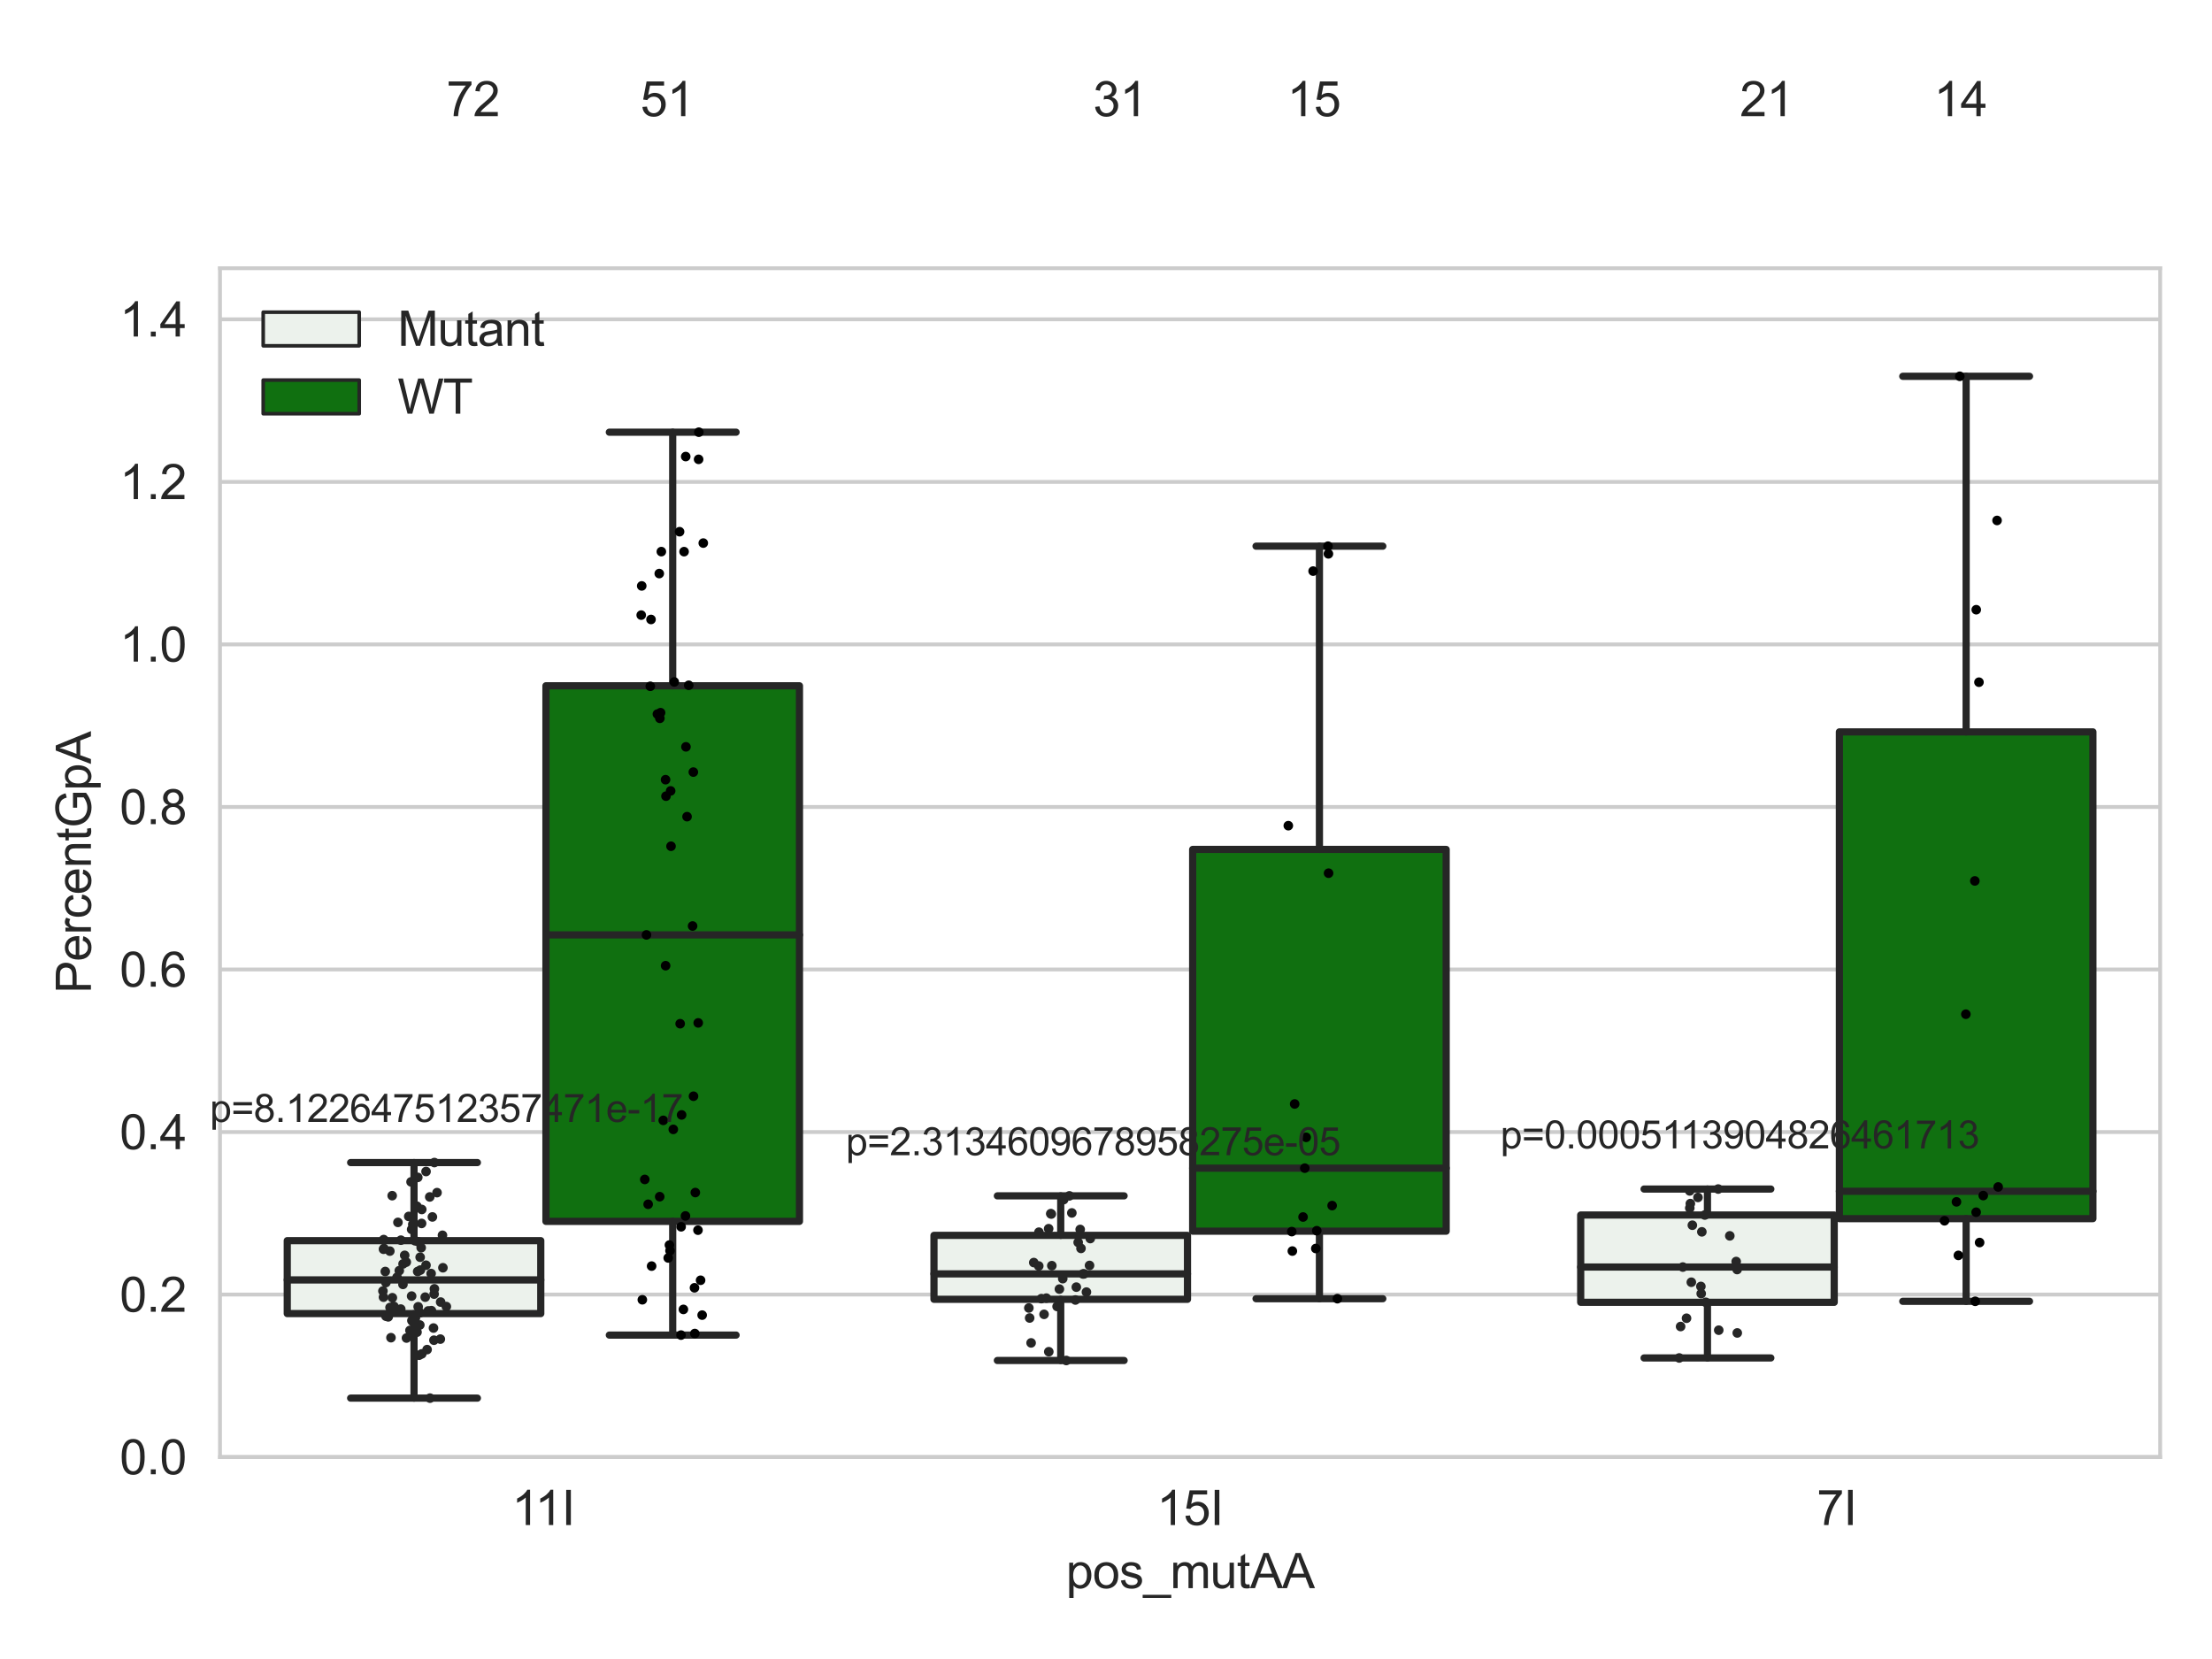<?xml version="1.0" encoding="utf-8" standalone="no"?>
<!DOCTYPE svg PUBLIC "-//W3C//DTD SVG 1.1//EN"
  "http://www.w3.org/Graphics/SVG/1.1/DTD/svg11.dtd">
<svg xmlns:xlink="http://www.w3.org/1999/xlink" width="460.8pt" height="345.6pt" viewBox="0 0 460.8 345.6" xmlns="http://www.w3.org/2000/svg" version="1.1">
 <defs>
  <style type="text/css">*{stroke-linejoin: round; stroke-linecap: butt}</style>
 </defs>
 <g id="figure_1">
  <g id="patch_1">
   <path d="M 0 345.6 
L 460.8 345.6 
L 460.8 0 
L 0 0 
z
" style="fill: #ffffff"/>
  </g>
  <g id="axes_1">
   <g id="patch_2">
    <path d="M 45.83 303.539 
L 450 303.539 
L 450 55.877 
L 45.83 55.877 
z
" style="fill: #ffffff"/>
   </g>
   <g id="matplotlib.axis_1">
    <g id="xtick_1">
     <g id="text_1">
      <!-- 11I -->
      <g style="fill: #262626" transform="translate(106.61 317.697)scale(0.1 -0.1)">
       <defs>
        <path id="ArialMT-31" d="M 2384 0 
L 1822 0 
L 1822 3584 
Q 1619 3391 1289 3197 
Q 959 3003 697 2906 
L 697 3450 
Q 1169 3672 1522 3987 
Q 1875 4303 2022 4600 
L 2384 4600 
L 2384 0 
z
" transform="scale(0.016)"/>
        <path id="ArialMT-49" d="M 597 0 
L 597 4581 
L 1203 4581 
L 1203 0 
L 597 0 
z
" transform="scale(0.016)"/>
       </defs>
       <use xlink:href="#ArialMT-31"/>
       <use xlink:href="#ArialMT-31" x="48.24"/>
       <use xlink:href="#ArialMT-49" x="103.855"/>
      </g>
     </g>
    </g>
    <g id="xtick_2">
     <g id="text_2">
      <!-- 15I -->
      <g style="fill: #262626" transform="translate(240.965 317.697)scale(0.1 -0.1)">
       <defs>
        <path id="ArialMT-35" d="M 266 1200 
L 856 1250 
Q 922 819 1161 601 
Q 1400 384 1738 384 
Q 2144 384 2425 690 
Q 2706 997 2706 1503 
Q 2706 1984 2436 2262 
Q 2166 2541 1728 2541 
Q 1456 2541 1237 2417 
Q 1019 2294 894 2097 
L 366 2166 
L 809 4519 
L 3088 4519 
L 3088 3981 
L 1259 3981 
L 1013 2750 
Q 1425 3038 1878 3038 
Q 2478 3038 2890 2622 
Q 3303 2206 3303 1553 
Q 3303 931 2941 478 
Q 2500 -78 1738 -78 
Q 1113 -78 717 272 
Q 322 622 266 1200 
z
" transform="scale(0.016)"/>
       </defs>
       <use xlink:href="#ArialMT-31"/>
       <use xlink:href="#ArialMT-35" x="55.615"/>
       <use xlink:href="#ArialMT-49" x="111.23"/>
      </g>
     </g>
    </g>
    <g id="xtick_3">
     <g id="text_3">
      <!-- 7I -->
      <g style="fill: #262626" transform="translate(378.469 317.697)scale(0.1 -0.1)">
       <defs>
        <path id="ArialMT-37" d="M 303 3981 
L 303 4522 
L 3269 4522 
L 3269 4084 
Q 2831 3619 2401 2847 
Q 1972 2075 1738 1259 
Q 1569 684 1522 0 
L 944 0 
Q 953 541 1156 1306 
Q 1359 2072 1739 2783 
Q 2119 3494 2547 3981 
L 303 3981 
z
" transform="scale(0.016)"/>
       </defs>
       <use xlink:href="#ArialMT-37"/>
       <use xlink:href="#ArialMT-49" x="55.615"/>
      </g>
     </g>
    </g>
    <g id="text_4">
     <!-- pos_mutAA -->
     <g style="fill: #262626" transform="translate(222.069 330.842)scale(0.1 -0.1)">
      <defs>
       <path id="ArialMT-70" d="M 422 -1272 
L 422 3319 
L 934 3319 
L 934 2888 
Q 1116 3141 1344 3267 
Q 1572 3394 1897 3394 
Q 2322 3394 2647 3175 
Q 2972 2956 3137 2557 
Q 3303 2159 3303 1684 
Q 3303 1175 3120 767 
Q 2938 359 2589 142 
Q 2241 -75 1856 -75 
Q 1575 -75 1351 44 
Q 1128 163 984 344 
L 984 -1272 
L 422 -1272 
z
M 931 1641 
Q 931 1000 1190 694 
Q 1450 388 1819 388 
Q 2194 388 2461 705 
Q 2728 1022 2728 1688 
Q 2728 2322 2467 2637 
Q 2206 2953 1844 2953 
Q 1484 2953 1207 2617 
Q 931 2281 931 1641 
z
" transform="scale(0.016)"/>
       <path id="ArialMT-6f" d="M 213 1659 
Q 213 2581 725 3025 
Q 1153 3394 1769 3394 
Q 2453 3394 2887 2945 
Q 3322 2497 3322 1706 
Q 3322 1066 3130 698 
Q 2938 331 2570 128 
Q 2203 -75 1769 -75 
Q 1072 -75 642 372 
Q 213 819 213 1659 
z
M 791 1659 
Q 791 1022 1069 705 
Q 1347 388 1769 388 
Q 2188 388 2466 706 
Q 2744 1025 2744 1678 
Q 2744 2294 2464 2611 
Q 2184 2928 1769 2928 
Q 1347 2928 1069 2612 
Q 791 2297 791 1659 
z
" transform="scale(0.016)"/>
       <path id="ArialMT-73" d="M 197 991 
L 753 1078 
Q 800 744 1014 566 
Q 1228 388 1613 388 
Q 2000 388 2187 545 
Q 2375 703 2375 916 
Q 2375 1106 2209 1216 
Q 2094 1291 1634 1406 
Q 1016 1563 777 1677 
Q 538 1791 414 1992 
Q 291 2194 291 2438 
Q 291 2659 392 2848 
Q 494 3038 669 3163 
Q 800 3259 1026 3326 
Q 1253 3394 1513 3394 
Q 1903 3394 2198 3281 
Q 2494 3169 2634 2976 
Q 2775 2784 2828 2463 
L 2278 2388 
Q 2241 2644 2061 2787 
Q 1881 2931 1553 2931 
Q 1166 2931 1000 2803 
Q 834 2675 834 2503 
Q 834 2394 903 2306 
Q 972 2216 1119 2156 
Q 1203 2125 1616 2013 
Q 2213 1853 2448 1751 
Q 2684 1650 2818 1456 
Q 2953 1263 2953 975 
Q 2953 694 2789 445 
Q 2625 197 2315 61 
Q 2006 -75 1616 -75 
Q 969 -75 630 194 
Q 291 463 197 991 
z
" transform="scale(0.016)"/>
       <path id="ArialMT-5f" d="M -97 -1272 
L -97 -866 
L 3631 -866 
L 3631 -1272 
L -97 -1272 
z
" transform="scale(0.016)"/>
       <path id="ArialMT-6d" d="M 422 0 
L 422 3319 
L 925 3319 
L 925 2853 
Q 1081 3097 1340 3245 
Q 1600 3394 1931 3394 
Q 2300 3394 2536 3241 
Q 2772 3088 2869 2813 
Q 3263 3394 3894 3394 
Q 4388 3394 4653 3120 
Q 4919 2847 4919 2278 
L 4919 0 
L 4359 0 
L 4359 2091 
Q 4359 2428 4304 2576 
Q 4250 2725 4106 2815 
Q 3963 2906 3769 2906 
Q 3419 2906 3187 2673 
Q 2956 2441 2956 1928 
L 2956 0 
L 2394 0 
L 2394 2156 
Q 2394 2531 2256 2718 
Q 2119 2906 1806 2906 
Q 1569 2906 1367 2781 
Q 1166 2656 1075 2415 
Q 984 2175 984 1722 
L 984 0 
L 422 0 
z
" transform="scale(0.016)"/>
       <path id="ArialMT-75" d="M 2597 0 
L 2597 488 
Q 2209 -75 1544 -75 
Q 1250 -75 995 37 
Q 741 150 617 320 
Q 494 491 444 738 
Q 409 903 409 1263 
L 409 3319 
L 972 3319 
L 972 1478 
Q 972 1038 1006 884 
Q 1059 663 1231 536 
Q 1403 409 1656 409 
Q 1909 409 2131 539 
Q 2353 669 2445 892 
Q 2538 1116 2538 1541 
L 2538 3319 
L 3100 3319 
L 3100 0 
L 2597 0 
z
" transform="scale(0.016)"/>
       <path id="ArialMT-74" d="M 1650 503 
L 1731 6 
Q 1494 -44 1306 -44 
Q 1000 -44 831 53 
Q 663 150 594 308 
Q 525 466 525 972 
L 525 2881 
L 113 2881 
L 113 3319 
L 525 3319 
L 525 4141 
L 1084 4478 
L 1084 3319 
L 1650 3319 
L 1650 2881 
L 1084 2881 
L 1084 941 
Q 1084 700 1114 631 
Q 1144 563 1211 522 
Q 1278 481 1403 481 
Q 1497 481 1650 503 
z
" transform="scale(0.016)"/>
       <path id="ArialMT-41" d="M -9 0 
L 1750 4581 
L 2403 4581 
L 4278 0 
L 3588 0 
L 3053 1388 
L 1138 1388 
L 634 0 
L -9 0 
z
M 1313 1881 
L 2866 1881 
L 2388 3150 
Q 2169 3728 2063 4100 
Q 1975 3659 1816 3225 
L 1313 1881 
z
" transform="scale(0.016)"/>
      </defs>
      <use xlink:href="#ArialMT-70"/>
      <use xlink:href="#ArialMT-6f" x="55.615"/>
      <use xlink:href="#ArialMT-73" x="111.23"/>
      <use xlink:href="#ArialMT-5f" x="161.23"/>
      <use xlink:href="#ArialMT-6d" x="216.846"/>
      <use xlink:href="#ArialMT-75" x="300.146"/>
      <use xlink:href="#ArialMT-74" x="355.762"/>
      <use xlink:href="#ArialMT-41" x="383.545"/>
      <use xlink:href="#ArialMT-41" x="450.244"/>
     </g>
    </g>
   </g>
   <g id="matplotlib.axis_2">
    <g id="ytick_1">
     <g id="line2d_1">
      <path d="M 45.83 303.539 
L 450 303.539 
" clip-path="url(#pc47a17bfb3)" style="fill: none; stroke: #cccccc; stroke-width: 0.8; stroke-linecap: round"/>
     </g>
     <g id="text_5">
      <!-- 0.0 -->
      <g style="fill: #262626" transform="translate(24.93 307.118)scale(0.1 -0.1)">
       <defs>
        <path id="ArialMT-30" d="M 266 2259 
Q 266 3072 433 3567 
Q 600 4063 929 4331 
Q 1259 4600 1759 4600 
Q 2128 4600 2406 4451 
Q 2684 4303 2865 4023 
Q 3047 3744 3150 3342 
Q 3253 2941 3253 2259 
Q 3253 1453 3087 958 
Q 2922 463 2592 192 
Q 2263 -78 1759 -78 
Q 1097 -78 719 397 
Q 266 969 266 2259 
z
M 844 2259 
Q 844 1131 1108 757 
Q 1372 384 1759 384 
Q 2147 384 2411 759 
Q 2675 1134 2675 2259 
Q 2675 3391 2411 3762 
Q 2147 4134 1753 4134 
Q 1366 4134 1134 3806 
Q 844 3388 844 2259 
z
" transform="scale(0.016)"/>
        <path id="ArialMT-2e" d="M 581 0 
L 581 641 
L 1222 641 
L 1222 0 
L 581 0 
z
" transform="scale(0.016)"/>
       </defs>
       <use xlink:href="#ArialMT-30"/>
       <use xlink:href="#ArialMT-2e" x="55.615"/>
       <use xlink:href="#ArialMT-30" x="83.398"/>
      </g>
     </g>
    </g>
    <g id="ytick_2">
     <g id="line2d_2">
      <path d="M 45.83 269.68 
L 450 269.68 
" clip-path="url(#pc47a17bfb3)" style="fill: none; stroke: #cccccc; stroke-width: 0.8; stroke-linecap: round"/>
     </g>
     <g id="text_6">
      <!-- 0.2 -->
      <g style="fill: #262626" transform="translate(24.93 273.259)scale(0.1 -0.1)">
       <defs>
        <path id="ArialMT-32" d="M 3222 541 
L 3222 0 
L 194 0 
Q 188 203 259 391 
Q 375 700 629 1000 
Q 884 1300 1366 1694 
Q 2113 2306 2375 2664 
Q 2638 3022 2638 3341 
Q 2638 3675 2398 3904 
Q 2159 4134 1775 4134 
Q 1369 4134 1125 3890 
Q 881 3647 878 3216 
L 300 3275 
Q 359 3922 746 4261 
Q 1134 4600 1788 4600 
Q 2447 4600 2831 4234 
Q 3216 3869 3216 3328 
Q 3216 3053 3103 2787 
Q 2991 2522 2730 2228 
Q 2469 1934 1863 1422 
Q 1356 997 1212 845 
Q 1069 694 975 541 
L 3222 541 
z
" transform="scale(0.016)"/>
       </defs>
       <use xlink:href="#ArialMT-30"/>
       <use xlink:href="#ArialMT-2e" x="55.615"/>
       <use xlink:href="#ArialMT-32" x="83.398"/>
      </g>
     </g>
    </g>
    <g id="ytick_3">
     <g id="line2d_3">
      <path d="M 45.83 235.82 
L 450 235.82 
" clip-path="url(#pc47a17bfb3)" style="fill: none; stroke: #cccccc; stroke-width: 0.8; stroke-linecap: round"/>
     </g>
     <g id="text_7">
      <!-- 0.4 -->
      <g style="fill: #262626" transform="translate(24.93 239.399)scale(0.1 -0.1)">
       <defs>
        <path id="ArialMT-34" d="M 2069 0 
L 2069 1097 
L 81 1097 
L 81 1613 
L 2172 4581 
L 2631 4581 
L 2631 1613 
L 3250 1613 
L 3250 1097 
L 2631 1097 
L 2631 0 
L 2069 0 
z
M 2069 1613 
L 2069 3678 
L 634 1613 
L 2069 1613 
z
" transform="scale(0.016)"/>
       </defs>
       <use xlink:href="#ArialMT-30"/>
       <use xlink:href="#ArialMT-2e" x="55.615"/>
       <use xlink:href="#ArialMT-34" x="83.398"/>
      </g>
     </g>
    </g>
    <g id="ytick_4">
     <g id="line2d_4">
      <path d="M 45.83 201.961 
L 450 201.961 
" clip-path="url(#pc47a17bfb3)" style="fill: none; stroke: #cccccc; stroke-width: 0.8; stroke-linecap: round"/>
     </g>
     <g id="text_8">
      <!-- 0.6 -->
      <g style="fill: #262626" transform="translate(24.93 205.54)scale(0.1 -0.1)">
       <defs>
        <path id="ArialMT-36" d="M 3184 3459 
L 2625 3416 
Q 2550 3747 2413 3897 
Q 2184 4138 1850 4138 
Q 1581 4138 1378 3988 
Q 1113 3794 959 3422 
Q 806 3050 800 2363 
Q 1003 2672 1297 2822 
Q 1591 2972 1913 2972 
Q 2475 2972 2870 2558 
Q 3266 2144 3266 1488 
Q 3266 1056 3080 686 
Q 2894 316 2569 119 
Q 2244 -78 1831 -78 
Q 1128 -78 684 439 
Q 241 956 241 2144 
Q 241 3472 731 4075 
Q 1159 4600 1884 4600 
Q 2425 4600 2770 4297 
Q 3116 3994 3184 3459 
z
M 888 1484 
Q 888 1194 1011 928 
Q 1134 663 1356 523 
Q 1578 384 1822 384 
Q 2178 384 2434 671 
Q 2691 959 2691 1453 
Q 2691 1928 2437 2201 
Q 2184 2475 1800 2475 
Q 1419 2475 1153 2201 
Q 888 1928 888 1484 
z
" transform="scale(0.016)"/>
       </defs>
       <use xlink:href="#ArialMT-30"/>
       <use xlink:href="#ArialMT-2e" x="55.615"/>
       <use xlink:href="#ArialMT-36" x="83.398"/>
      </g>
     </g>
    </g>
    <g id="ytick_5">
     <g id="line2d_5">
      <path d="M 45.83 168.102 
L 450 168.102 
" clip-path="url(#pc47a17bfb3)" style="fill: none; stroke: #cccccc; stroke-width: 0.8; stroke-linecap: round"/>
     </g>
     <g id="text_9">
      <!-- 0.8 -->
      <g style="fill: #262626" transform="translate(24.93 171.681)scale(0.1 -0.1)">
       <defs>
        <path id="ArialMT-38" d="M 1131 2484 
Q 781 2613 612 2850 
Q 444 3088 444 3419 
Q 444 3919 803 4259 
Q 1163 4600 1759 4600 
Q 2359 4600 2725 4251 
Q 3091 3903 3091 3403 
Q 3091 3084 2923 2848 
Q 2756 2613 2416 2484 
Q 2838 2347 3058 2040 
Q 3278 1734 3278 1309 
Q 3278 722 2862 322 
Q 2447 -78 1769 -78 
Q 1091 -78 675 323 
Q 259 725 259 1325 
Q 259 1772 486 2073 
Q 713 2375 1131 2484 
z
M 1019 3438 
Q 1019 3113 1228 2906 
Q 1438 2700 1772 2700 
Q 2097 2700 2305 2904 
Q 2513 3109 2513 3406 
Q 2513 3716 2298 3927 
Q 2084 4138 1766 4138 
Q 1444 4138 1231 3931 
Q 1019 3725 1019 3438 
z
M 838 1322 
Q 838 1081 952 856 
Q 1066 631 1291 507 
Q 1516 384 1775 384 
Q 2178 384 2440 643 
Q 2703 903 2703 1303 
Q 2703 1709 2433 1975 
Q 2163 2241 1756 2241 
Q 1359 2241 1098 1978 
Q 838 1716 838 1322 
z
" transform="scale(0.016)"/>
       </defs>
       <use xlink:href="#ArialMT-30"/>
       <use xlink:href="#ArialMT-2e" x="55.615"/>
       <use xlink:href="#ArialMT-38" x="83.398"/>
      </g>
     </g>
    </g>
    <g id="ytick_6">
     <g id="line2d_6">
      <path d="M 45.83 134.243 
L 450 134.243 
" clip-path="url(#pc47a17bfb3)" style="fill: none; stroke: #cccccc; stroke-width: 0.8; stroke-linecap: round"/>
     </g>
     <g id="text_10">
      <!-- 1.0 -->
      <g style="fill: #262626" transform="translate(24.93 137.822)scale(0.1 -0.1)">
       <use xlink:href="#ArialMT-31"/>
       <use xlink:href="#ArialMT-2e" x="55.615"/>
       <use xlink:href="#ArialMT-30" x="83.398"/>
      </g>
     </g>
    </g>
    <g id="ytick_7">
     <g id="line2d_7">
      <path d="M 45.83 100.384 
L 450 100.384 
" clip-path="url(#pc47a17bfb3)" style="fill: none; stroke: #cccccc; stroke-width: 0.8; stroke-linecap: round"/>
     </g>
     <g id="text_11">
      <!-- 1.2 -->
      <g style="fill: #262626" transform="translate(24.93 103.963)scale(0.1 -0.1)">
       <use xlink:href="#ArialMT-31"/>
       <use xlink:href="#ArialMT-2e" x="55.615"/>
       <use xlink:href="#ArialMT-32" x="83.398"/>
      </g>
     </g>
    </g>
    <g id="ytick_8">
     <g id="line2d_8">
      <path d="M 45.83 66.525 
L 450 66.525 
" clip-path="url(#pc47a17bfb3)" style="fill: none; stroke: #cccccc; stroke-width: 0.8; stroke-linecap: round"/>
     </g>
     <g id="text_12">
      <!-- 1.4 -->
      <g style="fill: #262626" transform="translate(24.93 70.104)scale(0.1 -0.1)">
       <use xlink:href="#ArialMT-31"/>
       <use xlink:href="#ArialMT-2e" x="55.615"/>
       <use xlink:href="#ArialMT-34" x="83.398"/>
      </g>
     </g>
    </g>
    <g id="text_13">
     <!-- PercentGpA -->
     <g style="fill: #262626" transform="translate(18.942 206.943)rotate(-90)scale(0.1 -0.1)">
      <defs>
       <path id="ArialMT-50" d="M 494 0 
L 494 4581 
L 2222 4581 
Q 2678 4581 2919 4538 
Q 3256 4481 3484 4323 
Q 3713 4166 3852 3881 
Q 3991 3597 3991 3256 
Q 3991 2672 3619 2267 
Q 3247 1863 2275 1863 
L 1100 1863 
L 1100 0 
L 494 0 
z
M 1100 2403 
L 2284 2403 
Q 2872 2403 3119 2622 
Q 3366 2841 3366 3238 
Q 3366 3525 3220 3729 
Q 3075 3934 2838 4000 
Q 2684 4041 2272 4041 
L 1100 4041 
L 1100 2403 
z
" transform="scale(0.016)"/>
       <path id="ArialMT-65" d="M 2694 1069 
L 3275 997 
Q 3138 488 2766 206 
Q 2394 -75 1816 -75 
Q 1088 -75 661 373 
Q 234 822 234 1631 
Q 234 2469 665 2931 
Q 1097 3394 1784 3394 
Q 2450 3394 2872 2941 
Q 3294 2488 3294 1666 
Q 3294 1616 3291 1516 
L 816 1516 
Q 847 969 1125 678 
Q 1403 388 1819 388 
Q 2128 388 2347 550 
Q 2566 713 2694 1069 
z
M 847 1978 
L 2700 1978 
Q 2663 2397 2488 2606 
Q 2219 2931 1791 2931 
Q 1403 2931 1139 2672 
Q 875 2413 847 1978 
z
" transform="scale(0.016)"/>
       <path id="ArialMT-72" d="M 416 0 
L 416 3319 
L 922 3319 
L 922 2816 
Q 1116 3169 1280 3281 
Q 1444 3394 1641 3394 
Q 1925 3394 2219 3213 
L 2025 2691 
Q 1819 2813 1613 2813 
Q 1428 2813 1281 2702 
Q 1134 2591 1072 2394 
Q 978 2094 978 1738 
L 978 0 
L 416 0 
z
" transform="scale(0.016)"/>
       <path id="ArialMT-63" d="M 2588 1216 
L 3141 1144 
Q 3050 572 2676 248 
Q 2303 -75 1759 -75 
Q 1078 -75 664 370 
Q 250 816 250 1647 
Q 250 2184 428 2587 
Q 606 2991 970 3192 
Q 1334 3394 1763 3394 
Q 2303 3394 2647 3120 
Q 2991 2847 3088 2344 
L 2541 2259 
Q 2463 2594 2264 2762 
Q 2066 2931 1784 2931 
Q 1359 2931 1093 2626 
Q 828 2322 828 1663 
Q 828 994 1084 691 
Q 1341 388 1753 388 
Q 2084 388 2306 591 
Q 2528 794 2588 1216 
z
" transform="scale(0.016)"/>
       <path id="ArialMT-6e" d="M 422 0 
L 422 3319 
L 928 3319 
L 928 2847 
Q 1294 3394 1984 3394 
Q 2284 3394 2536 3286 
Q 2788 3178 2913 3003 
Q 3038 2828 3088 2588 
Q 3119 2431 3119 2041 
L 3119 0 
L 2556 0 
L 2556 2019 
Q 2556 2363 2490 2533 
Q 2425 2703 2258 2804 
Q 2091 2906 1866 2906 
Q 1506 2906 1245 2678 
Q 984 2450 984 1813 
L 984 0 
L 422 0 
z
" transform="scale(0.016)"/>
       <path id="ArialMT-47" d="M 2638 1797 
L 2638 2334 
L 4578 2338 
L 4578 638 
Q 4131 281 3656 101 
Q 3181 -78 2681 -78 
Q 2006 -78 1454 211 
Q 903 500 622 1047 
Q 341 1594 341 2269 
Q 341 2938 620 3517 
Q 900 4097 1425 4378 
Q 1950 4659 2634 4659 
Q 3131 4659 3532 4498 
Q 3934 4338 4162 4050 
Q 4391 3763 4509 3300 
L 3963 3150 
Q 3859 3500 3706 3700 
Q 3553 3900 3268 4020 
Q 2984 4141 2638 4141 
Q 2222 4141 1919 4014 
Q 1616 3888 1430 3681 
Q 1244 3475 1141 3228 
Q 966 2803 966 2306 
Q 966 1694 1177 1281 
Q 1388 869 1791 669 
Q 2194 469 2647 469 
Q 3041 469 3416 620 
Q 3791 772 3984 944 
L 3984 1797 
L 2638 1797 
z
" transform="scale(0.016)"/>
      </defs>
      <use xlink:href="#ArialMT-50"/>
      <use xlink:href="#ArialMT-65" x="66.699"/>
      <use xlink:href="#ArialMT-72" x="122.314"/>
      <use xlink:href="#ArialMT-63" x="155.615"/>
      <use xlink:href="#ArialMT-65" x="205.615"/>
      <use xlink:href="#ArialMT-6e" x="261.23"/>
      <use xlink:href="#ArialMT-74" x="316.846"/>
      <use xlink:href="#ArialMT-47" x="344.629"/>
      <use xlink:href="#ArialMT-70" x="422.412"/>
      <use xlink:href="#ArialMT-41" x="478.027"/>
     </g>
    </g>
   </g>
   <g id="patch_3">
    <path d="M 59.841 273.647 
L 112.653 273.647 
L 112.653 258.449 
L 59.841 258.449 
L 59.841 273.647 
z
" clip-path="url(#pc47a17bfb3)" style="fill: #ecf2ec; stroke: #262626; stroke-width: 1.5; stroke-linejoin: miter"/>
   </g>
   <g id="patch_4">
    <path d="M 113.731 254.434 
L 166.542 254.434 
L 166.542 142.861 
L 113.731 142.861 
L 113.731 254.434 
z
" clip-path="url(#pc47a17bfb3)" style="fill: #107010; stroke: #262626; stroke-width: 1.5; stroke-linejoin: miter"/>
   </g>
   <g id="patch_5">
    <path d="M 194.565 270.669 
L 247.376 270.669 
L 247.376 257.351 
L 194.565 257.351 
L 194.565 270.669 
z
" clip-path="url(#pc47a17bfb3)" style="fill: #ecf2ec; stroke: #262626; stroke-width: 1.5; stroke-linejoin: miter"/>
   </g>
   <g id="patch_6">
    <path d="M 248.454 256.475 
L 301.265 256.475 
L 301.265 176.952 
L 248.454 176.952 
L 248.454 256.475 
z
" clip-path="url(#pc47a17bfb3)" style="fill: #107010; stroke: #262626; stroke-width: 1.5; stroke-linejoin: miter"/>
   </g>
   <g id="patch_7">
    <path d="M 329.288 271.295 
L 382.099 271.295 
L 382.099 253.108 
L 329.288 253.108 
L 329.288 271.295 
z
" clip-path="url(#pc47a17bfb3)" style="fill: #ecf2ec; stroke: #262626; stroke-width: 1.5; stroke-linejoin: miter"/>
   </g>
   <g id="patch_8">
    <path d="M 383.177 253.865 
L 435.989 253.865 
L 435.989 152.464 
L 383.177 152.464 
L 383.177 253.865 
z
" clip-path="url(#pc47a17bfb3)" style="fill: #107010; stroke: #262626; stroke-width: 1.5; stroke-linejoin: miter"/>
   </g>
   <g id="patch_9">
    <path d="M 113.192 303.539 
L 113.192 303.539 
L 113.192 303.539 
L 113.192 303.539 
z
" clip-path="url(#pc47a17bfb3)" style="fill: #ecf2ec; stroke: #262626; stroke-width: 0.75; stroke-linejoin: miter"/>
   </g>
   <g id="patch_10">
    <path d="M 113.192 303.539 
L 113.192 303.539 
L 113.192 303.539 
L 113.192 303.539 
z
" clip-path="url(#pc47a17bfb3)" style="fill: #107010; stroke: #262626; stroke-width: 0.75; stroke-linejoin: miter"/>
   </g>
   <g id="PathCollection_1"/>
   <g id="PathCollection_2"/>
   <g id="line2d_9">
    <path d="M 86.247 273.647 
L 86.247 291.255 
" clip-path="url(#pc47a17bfb3)" style="fill: none; stroke: #262626; stroke-width: 1.5; stroke-linecap: round"/>
   </g>
   <g id="line2d_10">
    <path d="M 86.247 258.449 
L 86.247 242.182 
" clip-path="url(#pc47a17bfb3)" style="fill: none; stroke: #262626; stroke-width: 1.5; stroke-linecap: round"/>
   </g>
   <g id="line2d_11">
    <path d="M 73.044 291.255 
L 99.45 291.255 
" clip-path="url(#pc47a17bfb3)" style="fill: none; stroke: #262626; stroke-width: 1.5; stroke-linecap: round"/>
   </g>
   <g id="line2d_12">
    <path d="M 73.044 242.182 
L 99.45 242.182 
" clip-path="url(#pc47a17bfb3)" style="fill: none; stroke: #262626; stroke-width: 1.5; stroke-linecap: round"/>
   </g>
   <g id="line2d_13"/>
   <g id="line2d_14">
    <path d="M 140.136 254.434 
L 140.136 278.122 
" clip-path="url(#pc47a17bfb3)" style="fill: none; stroke: #262626; stroke-width: 1.5; stroke-linecap: round"/>
   </g>
   <g id="line2d_15">
    <path d="M 140.136 142.861 
L 140.136 90.034 
" clip-path="url(#pc47a17bfb3)" style="fill: none; stroke: #262626; stroke-width: 1.5; stroke-linecap: round"/>
   </g>
   <g id="line2d_16">
    <path d="M 126.933 278.122 
L 153.339 278.122 
" clip-path="url(#pc47a17bfb3)" style="fill: none; stroke: #262626; stroke-width: 1.5; stroke-linecap: round"/>
   </g>
   <g id="line2d_17">
    <path d="M 126.933 90.034 
L 153.339 90.034 
" clip-path="url(#pc47a17bfb3)" style="fill: none; stroke: #262626; stroke-width: 1.5; stroke-linecap: round"/>
   </g>
   <g id="line2d_18"/>
   <g id="line2d_19">
    <path d="M 220.97 270.669 
L 220.97 283.414 
" clip-path="url(#pc47a17bfb3)" style="fill: none; stroke: #262626; stroke-width: 1.5; stroke-linecap: round"/>
   </g>
   <g id="line2d_20">
    <path d="M 220.97 257.351 
L 220.97 249.119 
" clip-path="url(#pc47a17bfb3)" style="fill: none; stroke: #262626; stroke-width: 1.5; stroke-linecap: round"/>
   </g>
   <g id="line2d_21">
    <path d="M 207.767 283.414 
L 234.173 283.414 
" clip-path="url(#pc47a17bfb3)" style="fill: none; stroke: #262626; stroke-width: 1.5; stroke-linecap: round"/>
   </g>
   <g id="line2d_22">
    <path d="M 207.767 249.119 
L 234.173 249.119 
" clip-path="url(#pc47a17bfb3)" style="fill: none; stroke: #262626; stroke-width: 1.5; stroke-linecap: round"/>
   </g>
   <g id="line2d_23"/>
   <g id="line2d_24">
    <path d="M 274.86 256.475 
L 274.86 270.542 
" clip-path="url(#pc47a17bfb3)" style="fill: none; stroke: #262626; stroke-width: 1.5; stroke-linecap: round"/>
   </g>
   <g id="line2d_25">
    <path d="M 274.86 176.952 
L 274.86 113.779 
" clip-path="url(#pc47a17bfb3)" style="fill: none; stroke: #262626; stroke-width: 1.5; stroke-linecap: round"/>
   </g>
   <g id="line2d_26">
    <path d="M 261.657 270.542 
L 288.063 270.542 
" clip-path="url(#pc47a17bfb3)" style="fill: none; stroke: #262626; stroke-width: 1.5; stroke-linecap: round"/>
   </g>
   <g id="line2d_27">
    <path d="M 261.657 113.779 
L 288.063 113.779 
" clip-path="url(#pc47a17bfb3)" style="fill: none; stroke: #262626; stroke-width: 1.5; stroke-linecap: round"/>
   </g>
   <g id="line2d_28"/>
   <g id="line2d_29">
    <path d="M 355.694 271.295 
L 355.694 282.887 
" clip-path="url(#pc47a17bfb3)" style="fill: none; stroke: #262626; stroke-width: 1.5; stroke-linecap: round"/>
   </g>
   <g id="line2d_30">
    <path d="M 355.694 253.108 
L 355.694 247.699 
" clip-path="url(#pc47a17bfb3)" style="fill: none; stroke: #262626; stroke-width: 1.5; stroke-linecap: round"/>
   </g>
   <g id="line2d_31">
    <path d="M 342.491 282.887 
L 368.897 282.887 
" clip-path="url(#pc47a17bfb3)" style="fill: none; stroke: #262626; stroke-width: 1.5; stroke-linecap: round"/>
   </g>
   <g id="line2d_32">
    <path d="M 342.491 247.699 
L 368.897 247.699 
" clip-path="url(#pc47a17bfb3)" style="fill: none; stroke: #262626; stroke-width: 1.5; stroke-linecap: round"/>
   </g>
   <g id="line2d_33"/>
   <g id="line2d_34">
    <path d="M 409.583 253.865 
L 409.583 271.087 
" clip-path="url(#pc47a17bfb3)" style="fill: none; stroke: #262626; stroke-width: 1.5; stroke-linecap: round"/>
   </g>
   <g id="line2d_35">
    <path d="M 409.583 152.464 
L 409.583 78.391 
" clip-path="url(#pc47a17bfb3)" style="fill: none; stroke: #262626; stroke-width: 1.5; stroke-linecap: round"/>
   </g>
   <g id="line2d_36">
    <path d="M 396.38 271.087 
L 422.786 271.087 
" clip-path="url(#pc47a17bfb3)" style="fill: none; stroke: #262626; stroke-width: 1.5; stroke-linecap: round"/>
   </g>
   <g id="line2d_37">
    <path d="M 396.38 78.391 
L 422.786 78.391 
" clip-path="url(#pc47a17bfb3)" style="fill: none; stroke: #262626; stroke-width: 1.5; stroke-linecap: round"/>
   </g>
   <g id="line2d_38"/>
   <g id="line2d_39">
    <path d="M 59.841 266.631 
L 112.653 266.631 
" clip-path="url(#pc47a17bfb3)" style="fill: none; stroke: #262626; stroke-width: 1.5; stroke-linecap: round"/>
   </g>
   <g id="line2d_40">
    <path d="M 113.731 194.755 
L 166.542 194.755 
" clip-path="url(#pc47a17bfb3)" style="fill: none; stroke: #262626; stroke-width: 1.5; stroke-linecap: round"/>
   </g>
   <g id="line2d_41">
    <path d="M 194.565 265.37 
L 247.376 265.37 
" clip-path="url(#pc47a17bfb3)" style="fill: none; stroke: #262626; stroke-width: 1.5; stroke-linecap: round"/>
   </g>
   <g id="line2d_42">
    <path d="M 248.454 243.346 
L 301.265 243.346 
" clip-path="url(#pc47a17bfb3)" style="fill: none; stroke: #262626; stroke-width: 1.5; stroke-linecap: round"/>
   </g>
   <g id="line2d_43">
    <path d="M 329.288 263.951 
L 382.099 263.951 
" clip-path="url(#pc47a17bfb3)" style="fill: none; stroke: #262626; stroke-width: 1.5; stroke-linecap: round"/>
   </g>
   <g id="line2d_44">
    <path d="M 383.177 248.163 
L 435.989 248.163 
" clip-path="url(#pc47a17bfb3)" style="fill: none; stroke: #262626; stroke-width: 1.5; stroke-linecap: round"/>
   </g>
   <g id="patch_11">
    <path d="M 45.83 303.539 
L 45.83 55.877 
" style="fill: none; stroke: #cccccc; stroke-width: 0.8; stroke-linejoin: miter; stroke-linecap: square"/>
   </g>
   <g id="patch_12">
    <path d="M 450 303.539 
L 450 55.877 
" style="fill: none; stroke: #cccccc; stroke-width: 0.8; stroke-linejoin: miter; stroke-linecap: square"/>
   </g>
   <g id="patch_13">
    <path d="M 45.83 303.539 
L 450 303.539 
" style="fill: none; stroke: #cccccc; stroke-width: 0.8; stroke-linejoin: miter; stroke-linecap: square"/>
   </g>
   <g id="patch_14">
    <path d="M 45.83 55.877 
L 450 55.877 
" style="fill: none; stroke: #cccccc; stroke-width: 0.8; stroke-linejoin: miter; stroke-linecap: square"/>
   </g>
   <g id="PathCollection_3">
    <defs>
     <path id="C0_0_3a30d41385" d="M 0 1 
C 0.265 1 0.52 0.895 0.707 0.707 
C 0.895 0.52 1 0.265 1 -0 
C 1 -0.265 0.895 -0.52 0.707 -0.707 
C 0.52 -0.895 0.265 -1 0 -1 
C -0.265 -1 -0.52 -0.895 -0.707 -0.707 
C -0.895 -0.52 -1 -0.265 -1 0 
C -1 0.265 -0.895 0.52 -0.707 0.707 
C -0.52 0.895 -0.265 1 0 1 
z
"/>
    </defs>
    <g clip-path="url(#pc47a17bfb3)">
     <use xlink:href="#C0_0_3a30d41385" x="79.89" y="270.223" style="fill: #262626"/>
    </g>
    <g clip-path="url(#pc47a17bfb3)">
     <use xlink:href="#C0_0_3a30d41385" x="84.68" y="278.736" style="fill: #262626"/>
    </g>
    <g clip-path="url(#pc47a17bfb3)">
     <use xlink:href="#C0_0_3a30d41385" x="80.261" y="264.876" style="fill: #262626"/>
    </g>
    <g clip-path="url(#pc47a17bfb3)">
     <use xlink:href="#C0_0_3a30d41385" x="85.994" y="255.049" style="fill: #262626"/>
    </g>
    <g clip-path="url(#pc47a17bfb3)">
     <use xlink:href="#C0_0_3a30d41385" x="87.495" y="273.469" style="fill: #262626"/>
    </g>
    <g clip-path="url(#pc47a17bfb3)">
     <use xlink:href="#C0_0_3a30d41385" x="87.11" y="272.224" style="fill: #262626"/>
    </g>
    <g clip-path="url(#pc47a17bfb3)">
     <use xlink:href="#C0_0_3a30d41385" x="90.493" y="268.482" style="fill: #262626"/>
    </g>
    <g clip-path="url(#pc47a17bfb3)">
     <use xlink:href="#C0_0_3a30d41385" x="88.744" y="263.567" style="fill: #262626"/>
    </g>
    <g clip-path="url(#pc47a17bfb3)">
     <use xlink:href="#C0_0_3a30d41385" x="87.824" y="254.864" style="fill: #262626"/>
    </g>
    <g clip-path="url(#pc47a17bfb3)">
     <use xlink:href="#C0_0_3a30d41385" x="87.458" y="276.02" style="fill: #262626"/>
    </g>
    <g clip-path="url(#pc47a17bfb3)">
     <use xlink:href="#C0_0_3a30d41385" x="90.488" y="242.182" style="fill: #262626"/>
    </g>
    <g clip-path="url(#pc47a17bfb3)">
     <use xlink:href="#C0_0_3a30d41385" x="89.811" y="265.302" style="fill: #262626"/>
    </g>
    <g clip-path="url(#pc47a17bfb3)">
     <use xlink:href="#C0_0_3a30d41385" x="85.756" y="256.111" style="fill: #262626"/>
    </g>
    <g clip-path="url(#pc47a17bfb3)">
     <use xlink:href="#C0_0_3a30d41385" x="85.631" y="246.205" style="fill: #262626"/>
    </g>
    <g clip-path="url(#pc47a17bfb3)">
     <use xlink:href="#C0_0_3a30d41385" x="81.736" y="270.339" style="fill: #262626"/>
    </g>
    <g clip-path="url(#pc47a17bfb3)">
     <use xlink:href="#C0_0_3a30d41385" x="82.061" y="272.14" style="fill: #262626"/>
    </g>
    <g clip-path="url(#pc47a17bfb3)">
     <use xlink:href="#C0_0_3a30d41385" x="81.699" y="249.08" style="fill: #262626"/>
    </g>
    <g clip-path="url(#pc47a17bfb3)">
     <use xlink:href="#C0_0_3a30d41385" x="86.839" y="251.273" style="fill: #262626"/>
    </g>
    <g clip-path="url(#pc47a17bfb3)">
     <use xlink:href="#C0_0_3a30d41385" x="87.031" y="245.27" style="fill: #262626"/>
    </g>
    <g clip-path="url(#pc47a17bfb3)">
     <use xlink:href="#C0_0_3a30d41385" x="81.21" y="260.628" style="fill: #262626"/>
    </g>
    <g clip-path="url(#pc47a17bfb3)">
     <use xlink:href="#C0_0_3a30d41385" x="87.192" y="258.713" style="fill: #262626"/>
    </g>
    <g clip-path="url(#pc47a17bfb3)">
     <use xlink:href="#C0_0_3a30d41385" x="86.476" y="258.482" style="fill: #262626"/>
    </g>
    <g clip-path="url(#pc47a17bfb3)">
     <use xlink:href="#C0_0_3a30d41385" x="90.396" y="279.19" style="fill: #262626"/>
    </g>
    <g clip-path="url(#pc47a17bfb3)">
     <use xlink:href="#C0_0_3a30d41385" x="87.741" y="259.923" style="fill: #262626"/>
    </g>
    <g clip-path="url(#pc47a17bfb3)">
     <use xlink:href="#C0_0_3a30d41385" x="85.399" y="277.152" style="fill: #262626"/>
    </g>
    <g clip-path="url(#pc47a17bfb3)">
     <use xlink:href="#C0_0_3a30d41385" x="79.893" y="260.241" style="fill: #262626"/>
    </g>
    <g clip-path="url(#pc47a17bfb3)">
     <use xlink:href="#C0_0_3a30d41385" x="85.75" y="269.997" style="fill: #262626"/>
    </g>
    <g clip-path="url(#pc47a17bfb3)">
     <use xlink:href="#C0_0_3a30d41385" x="80.876" y="274.325" style="fill: #262626"/>
    </g>
    <g clip-path="url(#pc47a17bfb3)">
     <use xlink:href="#C0_0_3a30d41385" x="84.305" y="261.508" style="fill: #262626"/>
    </g>
    <g clip-path="url(#pc47a17bfb3)">
     <use xlink:href="#C0_0_3a30d41385" x="92.982" y="272.181" style="fill: #262626"/>
    </g>
    <g clip-path="url(#pc47a17bfb3)">
     <use xlink:href="#C0_0_3a30d41385" x="89.881" y="273.034" style="fill: #262626"/>
    </g>
    <g clip-path="url(#pc47a17bfb3)">
     <use xlink:href="#C0_0_3a30d41385" x="81.252" y="272.371" style="fill: #262626"/>
    </g>
    <g clip-path="url(#pc47a17bfb3)">
     <use xlink:href="#C0_0_3a30d41385" x="89.523" y="249.343" style="fill: #262626"/>
    </g>
    <g clip-path="url(#pc47a17bfb3)">
     <use xlink:href="#C0_0_3a30d41385" x="87.86" y="251.954" style="fill: #262626"/>
    </g>
    <g clip-path="url(#pc47a17bfb3)">
     <use xlink:href="#C0_0_3a30d41385" x="87.01" y="264.874" style="fill: #262626"/>
    </g>
    <g clip-path="url(#pc47a17bfb3)">
     <use xlink:href="#C0_0_3a30d41385" x="91.732" y="278.96" style="fill: #262626"/>
    </g>
    <g clip-path="url(#pc47a17bfb3)">
     <use xlink:href="#C0_0_3a30d41385" x="89.577" y="291.255" style="fill: #262626"/>
    </g>
    <g clip-path="url(#pc47a17bfb3)">
     <use xlink:href="#C0_0_3a30d41385" x="84.634" y="262.923" style="fill: #262626"/>
    </g>
    <g clip-path="url(#pc47a17bfb3)">
     <use xlink:href="#C0_0_3a30d41385" x="92.267" y="264.095" style="fill: #262626"/>
    </g>
    <g clip-path="url(#pc47a17bfb3)">
     <use xlink:href="#C0_0_3a30d41385" x="86.01" y="275.332" style="fill: #262626"/>
    </g>
    <g clip-path="url(#pc47a17bfb3)">
     <use xlink:href="#C0_0_3a30d41385" x="81.446" y="278.663" style="fill: #262626"/>
    </g>
    <g clip-path="url(#pc47a17bfb3)">
     <use xlink:href="#C0_0_3a30d41385" x="91.041" y="248.448" style="fill: #262626"/>
    </g>
    <g clip-path="url(#pc47a17bfb3)">
     <use xlink:href="#C0_0_3a30d41385" x="92.175" y="257.33" style="fill: #262626"/>
    </g>
    <g clip-path="url(#pc47a17bfb3)">
     <use xlink:href="#C0_0_3a30d41385" x="90.434" y="269.584" style="fill: #262626"/>
    </g>
    <g clip-path="url(#pc47a17bfb3)">
     <use xlink:href="#C0_0_3a30d41385" x="91.794" y="271.242" style="fill: #262626"/>
    </g>
    <g clip-path="url(#pc47a17bfb3)">
     <use xlink:href="#C0_0_3a30d41385" x="79.773" y="268.943" style="fill: #262626"/>
    </g>
    <g clip-path="url(#pc47a17bfb3)">
     <use xlink:href="#C0_0_3a30d41385" x="85.606" y="277.3" style="fill: #262626"/>
    </g>
    <g clip-path="url(#pc47a17bfb3)">
     <use xlink:href="#C0_0_3a30d41385" x="86.871" y="277.511" style="fill: #262626"/>
    </g>
    <g clip-path="url(#pc47a17bfb3)">
     <use xlink:href="#C0_0_3a30d41385" x="86.535" y="274.572" style="fill: #262626"/>
    </g>
    <g clip-path="url(#pc47a17bfb3)">
     <use xlink:href="#C0_0_3a30d41385" x="87.581" y="264.576" style="fill: #262626"/>
    </g>
    <g clip-path="url(#pc47a17bfb3)">
     <use xlink:href="#C0_0_3a30d41385" x="89.196" y="273.093" style="fill: #262626"/>
    </g>
    <g clip-path="url(#pc47a17bfb3)">
     <use xlink:href="#C0_0_3a30d41385" x="88.754" y="244.047" style="fill: #262626"/>
    </g>
    <g clip-path="url(#pc47a17bfb3)">
     <use xlink:href="#C0_0_3a30d41385" x="88.58" y="270.219" style="fill: #262626"/>
    </g>
    <g clip-path="url(#pc47a17bfb3)">
     <use xlink:href="#C0_0_3a30d41385" x="87.526" y="261.903" style="fill: #262626"/>
    </g>
    <g clip-path="url(#pc47a17bfb3)">
     <use xlink:href="#C0_0_3a30d41385" x="88.973" y="281.146" style="fill: #262626"/>
    </g>
    <g clip-path="url(#pc47a17bfb3)">
     <use xlink:href="#C0_0_3a30d41385" x="85.809" y="275.103" style="fill: #262626"/>
    </g>
    <g clip-path="url(#pc47a17bfb3)">
     <use xlink:href="#C0_0_3a30d41385" x="82.71" y="266.078" style="fill: #262626"/>
    </g>
    <g clip-path="url(#pc47a17bfb3)">
     <use xlink:href="#C0_0_3a30d41385" x="83.964" y="263.294" style="fill: #262626"/>
    </g>
    <g clip-path="url(#pc47a17bfb3)">
     <use xlink:href="#C0_0_3a30d41385" x="90.078" y="253.51" style="fill: #262626"/>
    </g>
    <g clip-path="url(#pc47a17bfb3)">
     <use xlink:href="#C0_0_3a30d41385" x="83.513" y="258.351" style="fill: #262626"/>
    </g>
    <g clip-path="url(#pc47a17bfb3)">
     <use xlink:href="#C0_0_3a30d41385" x="83.944" y="267.562" style="fill: #262626"/>
    </g>
    <g clip-path="url(#pc47a17bfb3)">
     <use xlink:href="#C0_0_3a30d41385" x="87.866" y="282.033" style="fill: #262626"/>
    </g>
    <g clip-path="url(#pc47a17bfb3)">
     <use xlink:href="#C0_0_3a30d41385" x="82.898" y="254.645" style="fill: #262626"/>
    </g>
    <g clip-path="url(#pc47a17bfb3)">
     <use xlink:href="#C0_0_3a30d41385" x="80.39" y="267.183" style="fill: #262626"/>
    </g>
    <g clip-path="url(#pc47a17bfb3)">
     <use xlink:href="#C0_0_3a30d41385" x="79.988" y="260.08" style="fill: #262626"/>
    </g>
    <g clip-path="url(#pc47a17bfb3)">
     <use xlink:href="#C0_0_3a30d41385" x="85.147" y="253.405" style="fill: #262626"/>
    </g>
    <g clip-path="url(#pc47a17bfb3)">
     <use xlink:href="#C0_0_3a30d41385" x="80.4" y="274.182" style="fill: #262626"/>
    </g>
    <g clip-path="url(#pc47a17bfb3)">
     <use xlink:href="#C0_0_3a30d41385" x="83.178" y="264.699" style="fill: #262626"/>
    </g>
    <g clip-path="url(#pc47a17bfb3)">
     <use xlink:href="#C0_0_3a30d41385" x="87.305" y="282.313" style="fill: #262626"/>
    </g>
    <g clip-path="url(#pc47a17bfb3)">
     <use xlink:href="#C0_0_3a30d41385" x="83.485" y="272.704" style="fill: #262626"/>
    </g>
    <g clip-path="url(#pc47a17bfb3)">
     <use xlink:href="#C0_0_3a30d41385" x="79.929" y="258.227" style="fill: #262626"/>
    </g>
    <g clip-path="url(#pc47a17bfb3)">
     <use xlink:href="#C0_0_3a30d41385" x="90.304" y="276.654" style="fill: #262626"/>
    </g>
   </g>
   <g id="PathCollection_4">
    <defs>
     <path id="C1_0_e3a3267d00" d="M 0 1 
C 0.265 1 0.52 0.895 0.707 0.707 
C 0.895 0.52 1 0.265 1 -0 
C 1 -0.265 0.895 -0.52 0.707 -0.707 
C 0.52 -0.895 0.265 -1 0 -1 
C -0.265 -1 -0.52 -0.895 -0.707 -0.707 
C -0.895 -0.52 -1 -0.265 -1 0 
C -1 0.265 -0.895 0.52 -0.707 0.707 
C -0.52 0.895 -0.265 1 0 1 
z
"/>
    </defs>
    <g clip-path="url(#pc47a17bfb3)">
     <use xlink:href="#C1_0_e3a3267d00" x="143.471" y="142.754"/>
    </g>
    <g clip-path="url(#pc47a17bfb3)">
     <use xlink:href="#C1_0_e3a3267d00" x="142.849" y="95.109"/>
    </g>
    <g clip-path="url(#pc47a17bfb3)">
     <use xlink:href="#C1_0_e3a3267d00" x="144.848" y="248.431"/>
    </g>
    <g clip-path="url(#pc47a17bfb3)">
     <use xlink:href="#C1_0_e3a3267d00" x="139.785" y="176.286"/>
    </g>
    <g clip-path="url(#pc47a17bfb3)">
     <use xlink:href="#C1_0_e3a3267d00" x="136.951" y="148.754"/>
    </g>
    <g clip-path="url(#pc47a17bfb3)">
     <use xlink:href="#C1_0_e3a3267d00" x="139.707" y="164.76"/>
    </g>
    <g clip-path="url(#pc47a17bfb3)">
     <use xlink:href="#C1_0_e3a3267d00" x="141.991" y="232.26"/>
    </g>
    <g clip-path="url(#pc47a17bfb3)">
     <use xlink:href="#C1_0_e3a3267d00" x="135.021" y="250.871"/>
    </g>
    <g clip-path="url(#pc47a17bfb3)">
     <use xlink:href="#C1_0_e3a3267d00" x="141.868" y="278.122"/>
    </g>
    <g clip-path="url(#pc47a17bfb3)">
     <use xlink:href="#C1_0_e3a3267d00" x="138.648" y="162.423"/>
    </g>
    <g clip-path="url(#pc47a17bfb3)">
     <use xlink:href="#C1_0_e3a3267d00" x="144.676" y="268.271"/>
    </g>
    <g clip-path="url(#pc47a17bfb3)">
     <use xlink:href="#C1_0_e3a3267d00" x="137.608" y="148.466"/>
    </g>
    <g clip-path="url(#pc47a17bfb3)">
     <use xlink:href="#C1_0_e3a3267d00" x="137.771" y="114.912"/>
    </g>
    <g clip-path="url(#pc47a17bfb3)">
     <use xlink:href="#C1_0_e3a3267d00" x="144.436" y="160.842"/>
    </g>
    <g clip-path="url(#pc47a17bfb3)">
     <use xlink:href="#C1_0_e3a3267d00" x="142.794" y="253.303"/>
    </g>
    <g clip-path="url(#pc47a17bfb3)">
     <use xlink:href="#C1_0_e3a3267d00" x="143.125" y="170.125"/>
    </g>
    <g clip-path="url(#pc47a17bfb3)">
     <use xlink:href="#C1_0_e3a3267d00" x="146.27" y="273.963"/>
    </g>
    <g clip-path="url(#pc47a17bfb3)">
     <use xlink:href="#C1_0_e3a3267d00" x="139.202" y="262.054"/>
    </g>
    <g clip-path="url(#pc47a17bfb3)">
     <use xlink:href="#C1_0_e3a3267d00" x="145.944" y="266.702"/>
    </g>
    <g clip-path="url(#pc47a17bfb3)">
     <use xlink:href="#C1_0_e3a3267d00" x="138.17" y="233.392"/>
    </g>
    <g clip-path="url(#pc47a17bfb3)">
     <use xlink:href="#C1_0_e3a3267d00" x="135.469" y="142.969"/>
    </g>
    <g clip-path="url(#pc47a17bfb3)">
     <use xlink:href="#C1_0_e3a3267d00" x="133.81" y="270.765"/>
    </g>
    <g clip-path="url(#pc47a17bfb3)">
     <use xlink:href="#C1_0_e3a3267d00" x="135.618" y="129.047"/>
    </g>
    <g clip-path="url(#pc47a17bfb3)">
     <use xlink:href="#C1_0_e3a3267d00" x="138.739" y="165.856"/>
    </g>
    <g clip-path="url(#pc47a17bfb3)">
     <use xlink:href="#C1_0_e3a3267d00" x="145.453" y="213.089"/>
    </g>
    <g clip-path="url(#pc47a17bfb3)">
     <use xlink:href="#C1_0_e3a3267d00" x="137.462" y="149.639"/>
    </g>
    <g clip-path="url(#pc47a17bfb3)">
     <use xlink:href="#C1_0_e3a3267d00" x="137.337" y="119.484"/>
    </g>
    <g clip-path="url(#pc47a17bfb3)">
     <use xlink:href="#C1_0_e3a3267d00" x="141.568" y="110.765"/>
    </g>
    <g clip-path="url(#pc47a17bfb3)">
     <use xlink:href="#C1_0_e3a3267d00" x="145.581" y="90.034"/>
    </g>
    <g clip-path="url(#pc47a17bfb3)">
     <use xlink:href="#C1_0_e3a3267d00" x="145.531" y="95.689"/>
    </g>
    <g clip-path="url(#pc47a17bfb3)">
     <use xlink:href="#C1_0_e3a3267d00" x="141.891" y="255.564"/>
    </g>
    <g clip-path="url(#pc47a17bfb3)">
     <use xlink:href="#C1_0_e3a3267d00" x="140.467" y="142.063"/>
    </g>
    <g clip-path="url(#pc47a17bfb3)">
     <use xlink:href="#C1_0_e3a3267d00" x="137.428" y="249.291"/>
    </g>
    <g clip-path="url(#pc47a17bfb3)">
     <use xlink:href="#C1_0_e3a3267d00" x="140.258" y="235.272"/>
    </g>
    <g clip-path="url(#pc47a17bfb3)">
     <use xlink:href="#C1_0_e3a3267d00" x="145.401" y="256.267"/>
    </g>
    <g clip-path="url(#pc47a17bfb3)">
     <use xlink:href="#C1_0_e3a3267d00" x="146.505" y="113.133"/>
    </g>
    <g clip-path="url(#pc47a17bfb3)">
     <use xlink:href="#C1_0_e3a3267d00" x="133.577" y="128.139"/>
    </g>
    <g clip-path="url(#pc47a17bfb3)">
     <use xlink:href="#C1_0_e3a3267d00" x="142.366" y="272.772"/>
    </g>
    <g clip-path="url(#pc47a17bfb3)">
     <use xlink:href="#C1_0_e3a3267d00" x="134.673" y="194.755"/>
    </g>
    <g clip-path="url(#pc47a17bfb3)">
     <use xlink:href="#C1_0_e3a3267d00" x="139.453" y="259.366"/>
    </g>
    <g clip-path="url(#pc47a17bfb3)">
     <use xlink:href="#C1_0_e3a3267d00" x="133.684" y="122.057"/>
    </g>
    <g clip-path="url(#pc47a17bfb3)">
     <use xlink:href="#C1_0_e3a3267d00" x="144.279" y="192.904"/>
    </g>
    <g clip-path="url(#pc47a17bfb3)">
     <use xlink:href="#C1_0_e3a3267d00" x="139.573" y="260.551"/>
    </g>
    <g clip-path="url(#pc47a17bfb3)">
     <use xlink:href="#C1_0_e3a3267d00" x="141.69" y="213.259"/>
    </g>
    <g clip-path="url(#pc47a17bfb3)">
     <use xlink:href="#C1_0_e3a3267d00" x="135.744" y="263.752"/>
    </g>
    <g clip-path="url(#pc47a17bfb3)">
     <use xlink:href="#C1_0_e3a3267d00" x="138.659" y="201.171"/>
    </g>
    <g clip-path="url(#pc47a17bfb3)">
     <use xlink:href="#C1_0_e3a3267d00" x="144.744" y="277.796"/>
    </g>
    <g clip-path="url(#pc47a17bfb3)">
     <use xlink:href="#C1_0_e3a3267d00" x="142.897" y="155.581"/>
    </g>
    <g clip-path="url(#pc47a17bfb3)">
     <use xlink:href="#C1_0_e3a3267d00" x="134.317" y="245.699"/>
    </g>
    <g clip-path="url(#pc47a17bfb3)">
     <use xlink:href="#C1_0_e3a3267d00" x="144.47" y="228.364"/>
    </g>
    <g clip-path="url(#pc47a17bfb3)">
     <use xlink:href="#C1_0_e3a3267d00" x="142.507" y="114.919"/>
    </g>
   </g>
   <g id="PathCollection_5">
    <defs>
     <path id="C2_0_4438c5dc3b" d="M 0 1 
C 0.265 1 0.52 0.895 0.707 0.707 
C 0.895 0.52 1 0.265 1 -0 
C 1 -0.265 0.895 -0.52 0.707 -0.707 
C 0.52 -0.895 0.265 -1 0 -1 
C -0.265 -1 -0.52 -0.895 -0.707 -0.707 
C -0.895 -0.52 -1 -0.265 -1 0 
C -1 0.265 -0.895 0.52 -0.707 0.707 
C -0.52 0.895 -0.265 1 0 1 
z
"/>
    </defs>
    <g clip-path="url(#pc47a17bfb3)">
     <use xlink:href="#C2_0_4438c5dc3b" x="214.495" y="274.562" style="fill: #262626"/>
    </g>
    <g clip-path="url(#pc47a17bfb3)">
     <use xlink:href="#C2_0_4438c5dc3b" x="216.938" y="270.528" style="fill: #262626"/>
    </g>
    <g clip-path="url(#pc47a17bfb3)">
     <use xlink:href="#C2_0_4438c5dc3b" x="222.769" y="249.119" style="fill: #262626"/>
    </g>
    <g clip-path="url(#pc47a17bfb3)">
     <use xlink:href="#C2_0_4438c5dc3b" x="222.121" y="283.414" style="fill: #262626"/>
    </g>
    <g clip-path="url(#pc47a17bfb3)">
     <use xlink:href="#C2_0_4438c5dc3b" x="224.03" y="270.81" style="fill: #262626"/>
    </g>
    <g clip-path="url(#pc47a17bfb3)">
     <use xlink:href="#C2_0_4438c5dc3b" x="220.696" y="268.543" style="fill: #262626"/>
    </g>
    <g clip-path="url(#pc47a17bfb3)">
     <use xlink:href="#C2_0_4438c5dc3b" x="220.215" y="272.161" style="fill: #262626"/>
    </g>
    <g clip-path="url(#pc47a17bfb3)">
     <use xlink:href="#C2_0_4438c5dc3b" x="218.484" y="281.588" style="fill: #262626"/>
    </g>
    <g clip-path="url(#pc47a17bfb3)">
     <use xlink:href="#C2_0_4438c5dc3b" x="214.798" y="279.749" style="fill: #262626"/>
    </g>
    <g clip-path="url(#pc47a17bfb3)">
     <use xlink:href="#C2_0_4438c5dc3b" x="226.969" y="263.616" style="fill: #262626"/>
    </g>
    <g clip-path="url(#pc47a17bfb3)">
     <use xlink:href="#C2_0_4438c5dc3b" x="216.428" y="256.687" style="fill: #262626"/>
    </g>
    <g clip-path="url(#pc47a17bfb3)">
     <use xlink:href="#C2_0_4438c5dc3b" x="218.452" y="255.96" style="fill: #262626"/>
    </g>
    <g clip-path="url(#pc47a17bfb3)">
     <use xlink:href="#C2_0_4438c5dc3b" x="224.218" y="268.132" style="fill: #262626"/>
    </g>
    <g clip-path="url(#pc47a17bfb3)">
     <use xlink:href="#C2_0_4438c5dc3b" x="225.19" y="260.067" style="fill: #262626"/>
    </g>
    <g clip-path="url(#pc47a17bfb3)">
     <use xlink:href="#C2_0_4438c5dc3b" x="219.008" y="252.906" style="fill: #262626"/>
    </g>
    <g clip-path="url(#pc47a17bfb3)">
     <use xlink:href="#C2_0_4438c5dc3b" x="226.323" y="269.165" style="fill: #262626"/>
    </g>
    <g clip-path="url(#pc47a17bfb3)">
     <use xlink:href="#C2_0_4438c5dc3b" x="225.84" y="265.37" style="fill: #262626"/>
    </g>
    <g clip-path="url(#pc47a17bfb3)">
     <use xlink:href="#C2_0_4438c5dc3b" x="217.978" y="270.424" style="fill: #262626"/>
    </g>
    <g clip-path="url(#pc47a17bfb3)">
     <use xlink:href="#C2_0_4438c5dc3b" x="221.39" y="266.365" style="fill: #262626"/>
    </g>
    <g clip-path="url(#pc47a17bfb3)">
     <use xlink:href="#C2_0_4438c5dc3b" x="214.328" y="272.475" style="fill: #262626"/>
    </g>
    <g clip-path="url(#pc47a17bfb3)">
     <use xlink:href="#C2_0_4438c5dc3b" x="218.894" y="252.827" style="fill: #262626"/>
    </g>
    <g clip-path="url(#pc47a17bfb3)">
     <use xlink:href="#C2_0_4438c5dc3b" x="223.285" y="252.674" style="fill: #262626"/>
    </g>
    <g clip-path="url(#pc47a17bfb3)">
     <use xlink:href="#C2_0_4438c5dc3b" x="217.498" y="273.8" style="fill: #262626"/>
    </g>
    <g clip-path="url(#pc47a17bfb3)">
     <use xlink:href="#C2_0_4438c5dc3b" x="215.356" y="263.014" style="fill: #262626"/>
    </g>
    <g clip-path="url(#pc47a17bfb3)">
     <use xlink:href="#C2_0_4438c5dc3b" x="216.393" y="263.728" style="fill: #262626"/>
    </g>
    <g clip-path="url(#pc47a17bfb3)">
     <use xlink:href="#C2_0_4438c5dc3b" x="225.024" y="256.117" style="fill: #262626"/>
    </g>
    <g clip-path="url(#pc47a17bfb3)">
     <use xlink:href="#C2_0_4438c5dc3b" x="219.114" y="263.66" style="fill: #262626"/>
    </g>
    <g clip-path="url(#pc47a17bfb3)">
     <use xlink:href="#C2_0_4438c5dc3b" x="225.595" y="265.39" style="fill: #262626"/>
    </g>
    <g clip-path="url(#pc47a17bfb3)">
     <use xlink:href="#C2_0_4438c5dc3b" x="224.603" y="258.807" style="fill: #262626"/>
    </g>
    <g clip-path="url(#pc47a17bfb3)">
     <use xlink:href="#C2_0_4438c5dc3b" x="227.124" y="258.014" style="fill: #262626"/>
    </g>
    <g clip-path="url(#pc47a17bfb3)">
     <use xlink:href="#C2_0_4438c5dc3b" x="221.584" y="249.902" style="fill: #262626"/>
    </g>
   </g>
   <g id="PathCollection_6">
    <defs>
     <path id="C3_0_e6f60be3a7" d="M 0 1 
C 0.265 1 0.52 0.895 0.707 0.707 
C 0.895 0.52 1 0.265 1 -0 
C 1 -0.265 0.895 -0.52 0.707 -0.707 
C 0.52 -0.895 0.265 -1 0 -1 
C -0.265 -1 -0.52 -0.895 -0.707 -0.707 
C -0.895 -0.52 -1 -0.265 -1 0 
C -1 0.265 -0.895 0.52 -0.707 0.707 
C -0.52 0.895 -0.265 1 0 1 
z
"/>
    </defs>
    <g clip-path="url(#pc47a17bfb3)">
     <use xlink:href="#C3_0_e6f60be3a7" x="269.221" y="260.617"/>
    </g>
    <g clip-path="url(#pc47a17bfb3)">
     <use xlink:href="#C3_0_e6f60be3a7" x="269.702" y="229.975"/>
    </g>
    <g clip-path="url(#pc47a17bfb3)">
     <use xlink:href="#C3_0_e6f60be3a7" x="273.546" y="118.97"/>
    </g>
    <g clip-path="url(#pc47a17bfb3)">
     <use xlink:href="#C3_0_e6f60be3a7" x="278.605" y="270.542"/>
    </g>
    <g clip-path="url(#pc47a17bfb3)">
     <use xlink:href="#C3_0_e6f60be3a7" x="274.106" y="260.085"/>
    </g>
    <g clip-path="url(#pc47a17bfb3)">
     <use xlink:href="#C3_0_e6f60be3a7" x="269.099" y="256.568"/>
    </g>
    <g clip-path="url(#pc47a17bfb3)">
     <use xlink:href="#C3_0_e6f60be3a7" x="271.45" y="253.525"/>
    </g>
    <g clip-path="url(#pc47a17bfb3)">
     <use xlink:href="#C3_0_e6f60be3a7" x="268.38" y="172.002"/>
    </g>
    <g clip-path="url(#pc47a17bfb3)">
     <use xlink:href="#C3_0_e6f60be3a7" x="276.765" y="181.901"/>
    </g>
    <g clip-path="url(#pc47a17bfb3)">
     <use xlink:href="#C3_0_e6f60be3a7" x="276.647" y="113.779"/>
    </g>
    <g clip-path="url(#pc47a17bfb3)">
     <use xlink:href="#C3_0_e6f60be3a7" x="274.309" y="256.381"/>
    </g>
    <g clip-path="url(#pc47a17bfb3)">
     <use xlink:href="#C3_0_e6f60be3a7" x="272.095" y="236.927"/>
    </g>
    <g clip-path="url(#pc47a17bfb3)">
     <use xlink:href="#C3_0_e6f60be3a7" x="276.733" y="115.377"/>
    </g>
    <g clip-path="url(#pc47a17bfb3)">
     <use xlink:href="#C3_0_e6f60be3a7" x="277.507" y="251.146"/>
    </g>
    <g clip-path="url(#pc47a17bfb3)">
     <use xlink:href="#C3_0_e6f60be3a7" x="271.811" y="243.346"/>
    </g>
   </g>
   <g id="PathCollection_7">
    <defs>
     <path id="C4_0_3765373aef" d="M 0 1 
C 0.265 1 0.52 0.895 0.707 0.707 
C 0.895 0.52 1 0.265 1 -0 
C 1 -0.265 0.895 -0.52 0.707 -0.707 
C 0.52 -0.895 0.265 -1 0 -1 
C -0.265 -1 -0.52 -0.895 -0.707 -0.707 
C -0.895 -0.52 -1 -0.265 -1 0 
C -1 0.265 -0.895 0.52 -0.707 0.707 
C -0.52 0.895 -0.265 1 0 1 
z
"/>
    </defs>
    <g clip-path="url(#pc47a17bfb3)">
     <use xlink:href="#C4_0_3765373aef" x="354.527" y="256.615" style="fill: #262626"/>
    </g>
    <g clip-path="url(#pc47a17bfb3)">
     <use xlink:href="#C4_0_3765373aef" x="358.045" y="277.103" style="fill: #262626"/>
    </g>
    <g clip-path="url(#pc47a17bfb3)">
     <use xlink:href="#C4_0_3765373aef" x="361.904" y="277.676" style="fill: #262626"/>
    </g>
    <g clip-path="url(#pc47a17bfb3)">
     <use xlink:href="#C4_0_3765373aef" x="352.132" y="250.731" style="fill: #262626"/>
    </g>
    <g clip-path="url(#pc47a17bfb3)">
     <use xlink:href="#C4_0_3765373aef" x="354.325" y="267.99" style="fill: #262626"/>
    </g>
    <g clip-path="url(#pc47a17bfb3)">
     <use xlink:href="#C4_0_3765373aef" x="355.141" y="253.108" style="fill: #262626"/>
    </g>
    <g clip-path="url(#pc47a17bfb3)">
     <use xlink:href="#C4_0_3765373aef" x="350.565" y="263.951" style="fill: #262626"/>
    </g>
    <g clip-path="url(#pc47a17bfb3)">
     <use xlink:href="#C4_0_3765373aef" x="360.35" y="257.451" style="fill: #262626"/>
    </g>
    <g clip-path="url(#pc47a17bfb3)">
     <use xlink:href="#C4_0_3765373aef" x="357.931" y="247.699" style="fill: #262626"/>
    </g>
    <g clip-path="url(#pc47a17bfb3)">
     <use xlink:href="#C4_0_3765373aef" x="352.55" y="255.236" style="fill: #262626"/>
    </g>
    <g clip-path="url(#pc47a17bfb3)">
     <use xlink:href="#C4_0_3765373aef" x="361.68" y="262.8" style="fill: #262626"/>
    </g>
    <g clip-path="url(#pc47a17bfb3)">
     <use xlink:href="#C4_0_3765373aef" x="354.392" y="269.484" style="fill: #262626"/>
    </g>
    <g clip-path="url(#pc47a17bfb3)">
     <use xlink:href="#C4_0_3765373aef" x="350.101" y="276.339" style="fill: #262626"/>
    </g>
    <g clip-path="url(#pc47a17bfb3)">
     <use xlink:href="#C4_0_3765373aef" x="352.003" y="248.089" style="fill: #262626"/>
    </g>
    <g clip-path="url(#pc47a17bfb3)">
     <use xlink:href="#C4_0_3765373aef" x="353.717" y="249.447" style="fill: #262626"/>
    </g>
    <g clip-path="url(#pc47a17bfb3)">
     <use xlink:href="#C4_0_3765373aef" x="352.335" y="267.112" style="fill: #262626"/>
    </g>
    <g clip-path="url(#pc47a17bfb3)">
     <use xlink:href="#C4_0_3765373aef" x="349.812" y="282.887" style="fill: #262626"/>
    </g>
    <g clip-path="url(#pc47a17bfb3)">
     <use xlink:href="#C4_0_3765373aef" x="351.334" y="274.613" style="fill: #262626"/>
    </g>
    <g clip-path="url(#pc47a17bfb3)">
     <use xlink:href="#C4_0_3765373aef" x="361.878" y="264.466" style="fill: #262626"/>
    </g>
    <g clip-path="url(#pc47a17bfb3)">
     <use xlink:href="#C4_0_3765373aef" x="352.012" y="251.666" style="fill: #262626"/>
    </g>
    <g clip-path="url(#pc47a17bfb3)">
     <use xlink:href="#C4_0_3765373aef" x="355.354" y="271.295" style="fill: #262626"/>
    </g>
   </g>
   <g id="PathCollection_8">
    <defs>
     <path id="C5_0_af4702a7c3" d="M 0 1 
C 0.265 1 0.52 0.895 0.707 0.707 
C 0.895 0.52 1 0.265 1 -0 
C 1 -0.265 0.895 -0.52 0.707 -0.707 
C 0.52 -0.895 0.265 -1 0 -1 
C -0.265 -1 -0.52 -0.895 -0.707 -0.707 
C -0.895 -0.52 -1 -0.265 -1 0 
C -1 0.265 -0.895 0.52 -0.707 0.707 
C -0.52 0.895 -0.265 1 0 1 
z
"/>
    </defs>
    <g clip-path="url(#pc47a17bfb3)">
     <use xlink:href="#C5_0_af4702a7c3" x="408.259" y="78.391"/>
    </g>
    <g clip-path="url(#pc47a17bfb3)">
     <use xlink:href="#C5_0_af4702a7c3" x="409.524" y="211.277"/>
    </g>
    <g clip-path="url(#pc47a17bfb3)">
     <use xlink:href="#C5_0_af4702a7c3" x="407.567" y="250.369"/>
    </g>
    <g clip-path="url(#pc47a17bfb3)">
     <use xlink:href="#C5_0_af4702a7c3" x="412.389" y="258.841"/>
    </g>
    <g clip-path="url(#pc47a17bfb3)">
     <use xlink:href="#C5_0_af4702a7c3" x="411.666" y="252.527"/>
    </g>
    <g clip-path="url(#pc47a17bfb3)">
     <use xlink:href="#C5_0_af4702a7c3" x="411.476" y="271.087"/>
    </g>
    <g clip-path="url(#pc47a17bfb3)">
     <use xlink:href="#C5_0_af4702a7c3" x="407.967" y="261.519"/>
    </g>
    <g clip-path="url(#pc47a17bfb3)">
     <use xlink:href="#C5_0_af4702a7c3" x="413.15" y="249.06"/>
    </g>
    <g clip-path="url(#pc47a17bfb3)">
     <use xlink:href="#C5_0_af4702a7c3" x="416.255" y="247.265"/>
    </g>
    <g clip-path="url(#pc47a17bfb3)">
     <use xlink:href="#C5_0_af4702a7c3" x="411.687" y="127.016"/>
    </g>
    <g clip-path="url(#pc47a17bfb3)">
     <use xlink:href="#C5_0_af4702a7c3" x="416.023" y="108.421"/>
    </g>
    <g clip-path="url(#pc47a17bfb3)">
     <use xlink:href="#C5_0_af4702a7c3" x="405.079" y="254.31"/>
    </g>
    <g clip-path="url(#pc47a17bfb3)">
     <use xlink:href="#C5_0_af4702a7c3" x="411.393" y="183.512"/>
    </g>
    <g clip-path="url(#pc47a17bfb3)">
     <use xlink:href="#C5_0_af4702a7c3" x="412.255" y="142.115"/>
    </g>
   </g>
   <g id="text_14">
    <!-- 72 -->
    <g style="fill: #262626" transform="translate(92.983 24.201)scale(0.1 -0.1)">
     <use xlink:href="#ArialMT-37"/>
     <use xlink:href="#ArialMT-32" x="55.615"/>
    </g>
   </g>
   <g id="text_15">
    <!-- p=8.122647512357471e-17 -->
    <g style="fill: #262626" transform="translate(43.716 233.717)scale(0.08 -0.08)">
     <defs>
      <path id="ArialMT-3d" d="M 3381 2694 
L 356 2694 
L 356 3219 
L 3381 3219 
L 3381 2694 
z
M 3381 1303 
L 356 1303 
L 356 1828 
L 3381 1828 
L 3381 1303 
z
" transform="scale(0.016)"/>
      <path id="ArialMT-33" d="M 269 1209 
L 831 1284 
Q 928 806 1161 595 
Q 1394 384 1728 384 
Q 2125 384 2398 659 
Q 2672 934 2672 1341 
Q 2672 1728 2419 1979 
Q 2166 2231 1775 2231 
Q 1616 2231 1378 2169 
L 1441 2663 
Q 1497 2656 1531 2656 
Q 1891 2656 2178 2843 
Q 2466 3031 2466 3422 
Q 2466 3731 2256 3934 
Q 2047 4138 1716 4138 
Q 1388 4138 1169 3931 
Q 950 3725 888 3313 
L 325 3413 
Q 428 3978 793 4289 
Q 1159 4600 1703 4600 
Q 2078 4600 2393 4439 
Q 2709 4278 2876 4000 
Q 3044 3722 3044 3409 
Q 3044 3113 2884 2869 
Q 2725 2625 2413 2481 
Q 2819 2388 3044 2092 
Q 3269 1797 3269 1353 
Q 3269 753 2831 336 
Q 2394 -81 1725 -81 
Q 1122 -81 723 278 
Q 325 638 269 1209 
z
" transform="scale(0.016)"/>
      <path id="ArialMT-2d" d="M 203 1375 
L 203 1941 
L 1931 1941 
L 1931 1375 
L 203 1375 
z
" transform="scale(0.016)"/>
     </defs>
     <use xlink:href="#ArialMT-70"/>
     <use xlink:href="#ArialMT-3d" x="55.615"/>
     <use xlink:href="#ArialMT-38" x="114.014"/>
     <use xlink:href="#ArialMT-2e" x="169.629"/>
     <use xlink:href="#ArialMT-31" x="197.412"/>
     <use xlink:href="#ArialMT-32" x="253.027"/>
     <use xlink:href="#ArialMT-32" x="308.643"/>
     <use xlink:href="#ArialMT-36" x="364.258"/>
     <use xlink:href="#ArialMT-34" x="419.873"/>
     <use xlink:href="#ArialMT-37" x="475.488"/>
     <use xlink:href="#ArialMT-35" x="531.104"/>
     <use xlink:href="#ArialMT-31" x="586.719"/>
     <use xlink:href="#ArialMT-32" x="642.334"/>
     <use xlink:href="#ArialMT-33" x="697.949"/>
     <use xlink:href="#ArialMT-35" x="753.564"/>
     <use xlink:href="#ArialMT-37" x="809.18"/>
     <use xlink:href="#ArialMT-34" x="864.795"/>
     <use xlink:href="#ArialMT-37" x="920.41"/>
     <use xlink:href="#ArialMT-31" x="976.025"/>
     <use xlink:href="#ArialMT-65" x="1031.641"/>
     <use xlink:href="#ArialMT-2d" x="1087.256"/>
     <use xlink:href="#ArialMT-31" x="1120.557"/>
     <use xlink:href="#ArialMT-37" x="1176.172"/>
    </g>
   </g>
   <g id="text_16">
    <!-- 51 -->
    <g style="fill: #262626" transform="translate(133.4 24.201)scale(0.1 -0.1)">
     <use xlink:href="#ArialMT-35"/>
     <use xlink:href="#ArialMT-31" x="55.615"/>
    </g>
   </g>
   <g id="text_17">
    <!-- 31 -->
    <g style="fill: #262626" transform="translate(227.707 24.201)scale(0.1 -0.1)">
     <use xlink:href="#ArialMT-33"/>
     <use xlink:href="#ArialMT-31" x="55.615"/>
    </g>
   </g>
   <g id="text_18">
    <!-- p=2.3134609678958275e-05 -->
    <g style="fill: #262626" transform="translate(176.215 240.654)scale(0.08 -0.08)">
     <defs>
      <path id="ArialMT-39" d="M 350 1059 
L 891 1109 
Q 959 728 1153 556 
Q 1347 384 1650 384 
Q 1909 384 2104 503 
Q 2300 622 2425 820 
Q 2550 1019 2634 1356 
Q 2719 1694 2719 2044 
Q 2719 2081 2716 2156 
Q 2547 1888 2255 1720 
Q 1963 1553 1622 1553 
Q 1053 1553 659 1965 
Q 266 2378 266 3053 
Q 266 3750 677 4175 
Q 1088 4600 1706 4600 
Q 2153 4600 2523 4359 
Q 2894 4119 3086 3673 
Q 3278 3228 3278 2384 
Q 3278 1506 3087 986 
Q 2897 466 2520 194 
Q 2144 -78 1638 -78 
Q 1100 -78 759 220 
Q 419 519 350 1059 
z
M 2653 3081 
Q 2653 3566 2395 3850 
Q 2138 4134 1775 4134 
Q 1400 4134 1122 3828 
Q 844 3522 844 3034 
Q 844 2597 1108 2323 
Q 1372 2050 1759 2050 
Q 2150 2050 2401 2323 
Q 2653 2597 2653 3081 
z
" transform="scale(0.016)"/>
     </defs>
     <use xlink:href="#ArialMT-70"/>
     <use xlink:href="#ArialMT-3d" x="55.615"/>
     <use xlink:href="#ArialMT-32" x="114.014"/>
     <use xlink:href="#ArialMT-2e" x="169.629"/>
     <use xlink:href="#ArialMT-33" x="197.412"/>
     <use xlink:href="#ArialMT-31" x="253.027"/>
     <use xlink:href="#ArialMT-33" x="308.643"/>
     <use xlink:href="#ArialMT-34" x="364.258"/>
     <use xlink:href="#ArialMT-36" x="419.873"/>
     <use xlink:href="#ArialMT-30" x="475.488"/>
     <use xlink:href="#ArialMT-39" x="531.104"/>
     <use xlink:href="#ArialMT-36" x="586.719"/>
     <use xlink:href="#ArialMT-37" x="642.334"/>
     <use xlink:href="#ArialMT-38" x="697.949"/>
     <use xlink:href="#ArialMT-39" x="753.564"/>
     <use xlink:href="#ArialMT-35" x="809.18"/>
     <use xlink:href="#ArialMT-38" x="864.795"/>
     <use xlink:href="#ArialMT-32" x="920.41"/>
     <use xlink:href="#ArialMT-37" x="976.025"/>
     <use xlink:href="#ArialMT-35" x="1031.641"/>
     <use xlink:href="#ArialMT-65" x="1087.256"/>
     <use xlink:href="#ArialMT-2d" x="1142.871"/>
     <use xlink:href="#ArialMT-30" x="1176.172"/>
     <use xlink:href="#ArialMT-35" x="1231.787"/>
    </g>
   </g>
   <g id="text_19">
    <!-- 15 -->
    <g style="fill: #262626" transform="translate(268.123 24.201)scale(0.1 -0.1)">
     <use xlink:href="#ArialMT-31"/>
     <use xlink:href="#ArialMT-35" x="55.615"/>
    </g>
   </g>
   <g id="text_20">
    <!-- 21 -->
    <g style="fill: #262626" transform="translate(362.43 24.201)scale(0.1 -0.1)">
     <use xlink:href="#ArialMT-32"/>
     <use xlink:href="#ArialMT-31" x="55.615"/>
    </g>
   </g>
   <g id="text_21">
    <!-- p=0.0005113904826461713 -->
    <g style="fill: #262626" transform="translate(312.565 239.234)scale(0.08 -0.08)">
     <use xlink:href="#ArialMT-70"/>
     <use xlink:href="#ArialMT-3d" x="55.615"/>
     <use xlink:href="#ArialMT-30" x="114.014"/>
     <use xlink:href="#ArialMT-2e" x="169.629"/>
     <use xlink:href="#ArialMT-30" x="197.412"/>
     <use xlink:href="#ArialMT-30" x="253.027"/>
     <use xlink:href="#ArialMT-30" x="308.643"/>
     <use xlink:href="#ArialMT-35" x="364.258"/>
     <use xlink:href="#ArialMT-31" x="419.873"/>
     <use xlink:href="#ArialMT-31" x="468.113"/>
     <use xlink:href="#ArialMT-33" x="523.729"/>
     <use xlink:href="#ArialMT-39" x="579.344"/>
     <use xlink:href="#ArialMT-30" x="634.959"/>
     <use xlink:href="#ArialMT-34" x="690.574"/>
     <use xlink:href="#ArialMT-38" x="746.189"/>
     <use xlink:href="#ArialMT-32" x="801.805"/>
     <use xlink:href="#ArialMT-36" x="857.42"/>
     <use xlink:href="#ArialMT-34" x="913.035"/>
     <use xlink:href="#ArialMT-36" x="968.65"/>
     <use xlink:href="#ArialMT-31" x="1024.266"/>
     <use xlink:href="#ArialMT-37" x="1079.881"/>
     <use xlink:href="#ArialMT-31" x="1135.496"/>
     <use xlink:href="#ArialMT-33" x="1191.111"/>
    </g>
   </g>
   <g id="text_22">
    <!-- 14 -->
    <g style="fill: #262626" transform="translate(402.847 24.201)scale(0.1 -0.1)">
     <use xlink:href="#ArialMT-31"/>
     <use xlink:href="#ArialMT-34" x="55.615"/>
    </g>
   </g>
   <g id="legend_1">
    <g id="patch_15">
     <path d="M 54.83 72.034 
L 74.83 72.034 
L 74.83 65.034 
L 54.83 65.034 
z
" style="fill: #ecf2ec; stroke: #262626; stroke-width: 0.75; stroke-linejoin: miter"/>
    </g>
    <g id="text_23">
     <!-- Mutant -->
     <g style="fill: #262626" transform="translate(82.83 72.034)scale(0.1 -0.1)">
      <defs>
       <path id="ArialMT-4d" d="M 475 0 
L 475 4581 
L 1388 4581 
L 2472 1338 
Q 2622 884 2691 659 
Q 2769 909 2934 1394 
L 4031 4581 
L 4847 4581 
L 4847 0 
L 4263 0 
L 4263 3834 
L 2931 0 
L 2384 0 
L 1059 3900 
L 1059 0 
L 475 0 
z
" transform="scale(0.016)"/>
       <path id="ArialMT-61" d="M 2588 409 
Q 2275 144 1986 34 
Q 1697 -75 1366 -75 
Q 819 -75 525 192 
Q 231 459 231 875 
Q 231 1119 342 1320 
Q 453 1522 633 1644 
Q 813 1766 1038 1828 
Q 1203 1872 1538 1913 
Q 2219 1994 2541 2106 
Q 2544 2222 2544 2253 
Q 2544 2597 2384 2738 
Q 2169 2928 1744 2928 
Q 1347 2928 1158 2789 
Q 969 2650 878 2297 
L 328 2372 
Q 403 2725 575 2942 
Q 747 3159 1072 3276 
Q 1397 3394 1825 3394 
Q 2250 3394 2515 3294 
Q 2781 3194 2906 3042 
Q 3031 2891 3081 2659 
Q 3109 2516 3109 2141 
L 3109 1391 
Q 3109 606 3145 398 
Q 3181 191 3288 0 
L 2700 0 
Q 2613 175 2588 409 
z
M 2541 1666 
Q 2234 1541 1622 1453 
Q 1275 1403 1131 1340 
Q 988 1278 909 1158 
Q 831 1038 831 891 
Q 831 666 1001 516 
Q 1172 366 1500 366 
Q 1825 366 2078 508 
Q 2331 650 2450 897 
Q 2541 1088 2541 1459 
L 2541 1666 
z
" transform="scale(0.016)"/>
      </defs>
      <use xlink:href="#ArialMT-4d"/>
      <use xlink:href="#ArialMT-75" x="83.301"/>
      <use xlink:href="#ArialMT-74" x="138.916"/>
      <use xlink:href="#ArialMT-61" x="166.699"/>
      <use xlink:href="#ArialMT-6e" x="222.314"/>
      <use xlink:href="#ArialMT-74" x="277.93"/>
     </g>
    </g>
    <g id="patch_16">
     <path d="M 54.83 86.18 
L 74.83 86.18 
L 74.83 79.18 
L 54.83 79.18 
z
" style="fill: #107010; stroke: #262626; stroke-width: 0.75; stroke-linejoin: miter"/>
    </g>
    <g id="text_24">
     <!-- WT -->
     <g style="fill: #262626" transform="translate(82.83 86.18)scale(0.1 -0.1)">
      <defs>
       <path id="ArialMT-57" d="M 1294 0 
L 78 4581 
L 700 4581 
L 1397 1578 
Q 1509 1106 1591 641 
Q 1766 1375 1797 1488 
L 2669 4581 
L 3400 4581 
L 4056 2263 
Q 4303 1400 4413 641 
Q 4500 1075 4641 1638 
L 5359 4581 
L 5969 4581 
L 4713 0 
L 4128 0 
L 3163 3491 
Q 3041 3928 3019 4028 
Q 2947 3713 2884 3491 
L 1913 0 
L 1294 0 
z
" transform="scale(0.016)"/>
       <path id="ArialMT-54" d="M 1659 0 
L 1659 4041 
L 150 4041 
L 150 4581 
L 3781 4581 
L 3781 4041 
L 2266 4041 
L 2266 0 
L 1659 0 
z
" transform="scale(0.016)"/>
      </defs>
      <use xlink:href="#ArialMT-57"/>
      <use xlink:href="#ArialMT-54" x="94.385"/>
     </g>
    </g>
   </g>
  </g>
 </g>
 <defs>
  <clipPath id="pc47a17bfb3">
   <rect x="45.83" y="55.877" width="404.17" height="247.662"/>
  </clipPath>
 </defs>
</svg>
